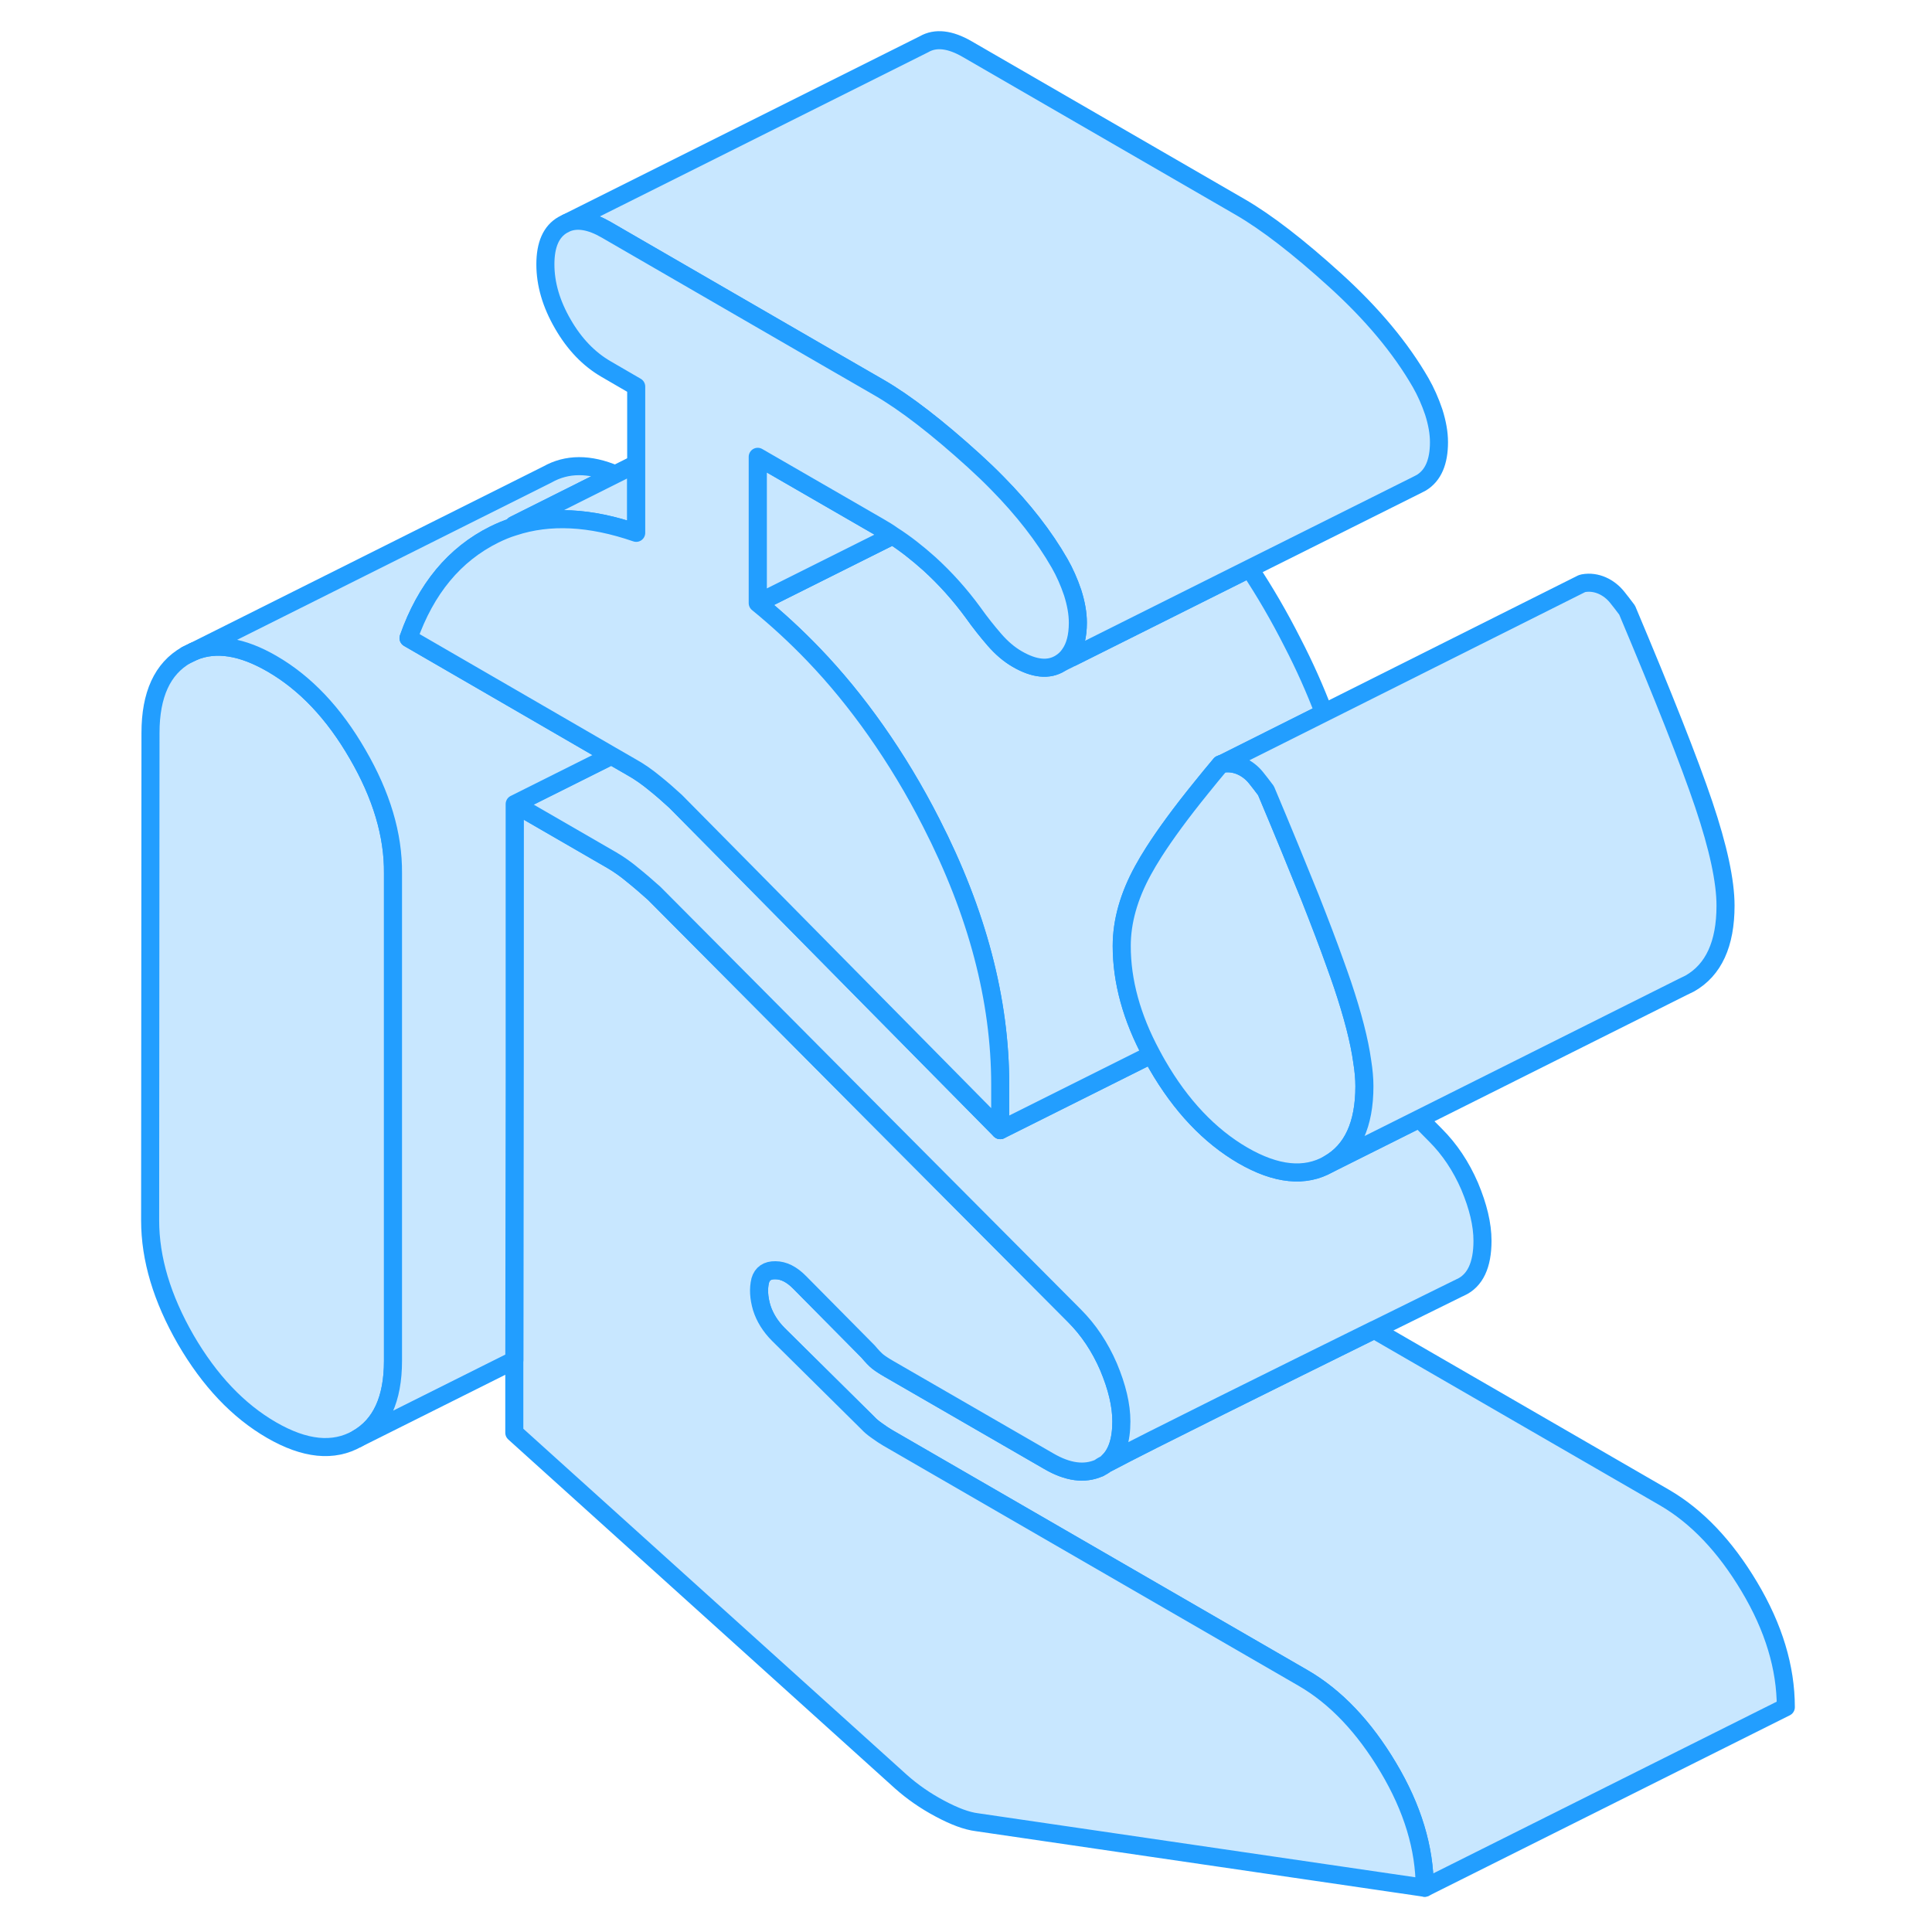 <svg width="48" height="48" viewBox="0 0 96 107" fill="#c8e7ff" xmlns="http://www.w3.org/2000/svg" stroke-width="1px" stroke-linecap="round" stroke-linejoin="round"><path d="M55.385 81.3C55.505 81.24 55.625 81.18 55.725 81.09C55.525 81.19 55.405 81.27 55.385 81.3ZM14.305 41.77C12.995 39.5 11.415 37.83 9.565 36.76C7.905 35.8 6.465 35.57 5.225 36.08L4.815 36.28C3.495 37.03 2.835 38.47 2.835 40.59L2.815 67.59C2.815 69.72 3.475 71.91 4.785 74.19C6.105 76.46 7.685 78.13 9.535 79.2C11.385 80.27 12.965 80.43 14.285 79.68C15.605 78.93 16.265 77.49 16.265 75.37V48.36C16.285 46.24 15.625 44.04 14.305 41.77Z" stroke="#229EFF" stroke-linejoin="round"/><path d="M93.404 94.55L73.404 104.55C73.404 102.36 72.734 100.14 71.385 97.88C70.044 95.63 68.475 93.98 66.685 92.94L43.664 79.63C43.495 79.53 43.295 79.4 43.075 79.24C42.845 79.08 42.685 78.94 42.565 78.81L37.614 73.91C37.164 73.46 36.855 72.96 36.685 72.42C36.525 71.87 36.495 71.37 36.605 70.92C36.715 70.54 36.995 70.34 37.445 70.35C37.895 70.35 38.345 70.57 38.795 71.03L42.575 74.85C42.795 75.11 42.974 75.3 43.114 75.41C43.255 75.52 43.465 75.66 43.745 75.82L52.575 80.92C53.635 81.54 54.565 81.66 55.374 81.3H55.385C55.505 81.24 55.625 81.18 55.725 81.09C55.775 81.06 55.834 81.03 55.895 81C57.934 79.91 65.525 76.16 70.605 73.65H70.615L86.685 82.94C88.475 83.98 90.044 85.63 91.385 87.88C92.734 90.14 93.404 92.36 93.404 94.55Z" stroke="#229EFF" stroke-linejoin="round"/><path d="M73.404 104.55L48.604 100.92C48.044 100.85 47.364 100.6 46.544 100.16C45.734 99.73 45.024 99.23 44.404 98.68L22.984 79.35V59.51L23.004 44.53L28.384 47.64C28.774 47.87 29.164 48.14 29.554 48.47C29.954 48.79 30.344 49.13 30.734 49.48L36.264 55.04L42.984 61.8L54.004 72.87C54.784 73.65 55.414 74.59 55.894 75.7C56.364 76.82 56.604 77.82 56.604 78.72C56.604 79.77 56.354 80.52 55.864 80.97C55.824 81.02 55.774 81.06 55.724 81.09C55.524 81.19 55.404 81.27 55.384 81.3H55.374C54.564 81.66 53.635 81.54 52.575 80.92L43.744 75.82C43.464 75.66 43.254 75.52 43.114 75.41C42.974 75.3 42.794 75.11 42.575 74.85L38.794 71.03C38.344 70.57 37.894 70.35 37.444 70.35C36.994 70.34 36.714 70.54 36.604 70.92C36.494 71.37 36.524 71.87 36.684 72.42C36.854 72.96 37.164 73.46 37.614 73.91L42.565 78.81C42.684 78.94 42.844 79.08 43.075 79.24C43.294 79.4 43.494 79.53 43.664 79.63L66.684 92.94C68.474 93.98 70.044 95.63 71.384 97.88C72.734 100.14 73.404 102.36 73.404 104.55Z" stroke="#229EFF" stroke-linejoin="round"/><path d="M76.605 68.72C76.605 70.07 76.195 70.93 75.385 71.3H75.375C75.375 71.3 75.345 71.32 75.325 71.33C75.305 71.34 75.285 71.35 75.255 71.36C74.775 71.6 72.965 72.49 70.615 73.65H70.605C65.525 76.16 57.935 79.91 55.895 81L55.865 80.97C56.355 80.52 56.605 79.77 56.605 78.72C56.605 77.82 56.365 76.82 55.895 75.7C55.415 74.59 54.785 73.65 54.005 72.87L42.985 61.8L36.265 55.04L30.735 49.48C30.345 49.13 29.955 48.79 29.555 48.47C29.165 48.14 28.775 47.87 28.385 47.64L23.005 44.53L28.365 41.85L29.475 42.49C29.925 42.74 30.345 43.04 30.735 43.36C31.135 43.68 31.525 44.02 31.915 44.38L36.275 48.79L42.995 55.6L49.895 62.59L58.275 58.4C58.375 58.59 58.485 58.79 58.595 58.98C59.905 61.25 61.495 62.92 63.335 63.99C65.185 65.06 66.775 65.22 68.085 64.47L73.105 61.96L74.005 62.87C74.785 63.65 75.415 64.59 75.895 65.7C76.365 66.82 76.605 67.82 76.605 68.72Z" stroke="#229EFF" stroke-linejoin="round"/><path d="M22.825 38.64L28.364 41.85L23.005 44.53V59.51L22.985 75.33L14.285 79.68C15.605 78.93 16.265 77.49 16.265 75.37V48.36C16.285 46.24 15.625 44.04 14.305 41.77C12.995 39.5 11.415 37.83 9.565 36.76C7.905 35.8 6.465 35.57 5.225 36.08L24.815 26.28C25.895 25.67 27.145 25.66 28.575 26.27L22.965 29.08C22.965 29.08 22.955 29.14 22.955 29.17C22.585 29.28 22.235 29.43 21.884 29.6C19.665 30.7 18.084 32.61 17.125 35.34L22.825 38.64Z" stroke="#229EFF" stroke-linejoin="round"/><path d="M29.735 25.69V29.51C27.185 28.63 24.925 28.52 22.955 29.17C22.955 29.14 22.965 29.11 22.965 29.08L28.575 26.27L29.735 25.69Z" stroke="#229EFF" stroke-linejoin="round"/><path d="M67.825 39.48L62.195 42.3C62.145 42.31 62.115 42.32 62.095 42.33C61.715 42.78 61.365 43.21 61.035 43.62C59.915 45 59.045 46.19 58.405 47.19C58.175 47.55 57.975 47.89 57.805 48.2C57.015 49.64 56.625 51.04 56.625 52.39C56.625 54.33 57.165 56.34 58.275 58.4L49.895 62.59V60.08C49.895 55.38 48.625 50.55 46.075 45.57C45.145 43.74 44.115 42.04 43.005 40.46C41.935 38.94 40.785 37.53 39.555 36.25C38.575 35.23 37.545 34.28 36.465 33.4L43.945 29.66C44.635 30.1 45.305 30.63 45.965 31.22C46.855 32.03 47.665 32.93 48.395 33.93C48.785 34.48 49.185 34.98 49.575 35.43C49.965 35.88 50.385 36.24 50.835 36.5C51.785 37.05 52.585 37.13 53.225 36.73L53.905 36.39L63.705 31.49C64.555 32.77 65.345 34.13 66.075 35.57C66.755 36.88 67.335 38.19 67.825 39.48Z" stroke="#229EFF" stroke-linejoin="round"/><path d="M74.195 24.49C74.195 25.58 73.875 26.33 73.225 26.73L72.975 26.86L63.705 31.49L53.905 36.39L53.745 36.23C54.045 35.81 54.195 35.23 54.195 34.49C54.195 33.97 54.095 33.42 53.905 32.82C53.705 32.23 53.465 31.69 53.185 31.2C52.325 29.7 51.165 28.21 49.735 26.76C49.325 26.34 48.895 25.93 48.445 25.52C46.395 23.66 44.645 22.31 43.195 21.47L40.925 20.16L40.855 20.12L28.065 12.72C27.215 12.23 26.475 12.1 25.875 12.35L45.675 2.45C46.315 2.08 47.115 2.17 48.065 2.72L63.195 11.47C64.645 12.31 66.395 13.66 68.445 15.52C70.485 17.37 72.075 19.27 73.185 21.2C73.465 21.69 73.705 22.23 73.905 22.82C74.095 23.42 74.195 23.97 74.195 24.49Z" stroke="#229EFF" stroke-linejoin="round"/><path d="M70.065 60.16C70.065 62.28 69.405 63.72 68.085 64.47C66.775 65.22 65.185 65.06 63.335 63.99C61.495 62.92 59.905 61.25 58.595 58.98C58.485 58.79 58.375 58.59 58.275 58.4C57.165 56.34 56.625 54.33 56.625 52.39C56.625 51.04 57.015 49.64 57.805 48.2C57.975 47.89 58.175 47.55 58.405 47.19C59.045 46.19 59.915 45 61.035 43.62C61.365 43.21 61.715 42.78 62.095 42.33C62.115 42.32 62.145 42.31 62.195 42.3C62.915 42.17 63.625 42.52 64.075 43.09C64.235 43.29 64.415 43.52 64.615 43.79C65.555 46.02 66.365 48 67.055 49.71C67.595 51.08 68.055 52.28 68.425 53.32C68.585 53.76 68.725 54.16 68.855 54.54C69.415 56.21 69.785 57.63 69.945 58.79C70.025 59.29 70.065 59.75 70.065 60.16Z" stroke="#229EFF" stroke-linejoin="round"/><path d="M90.065 50.16C90.065 52.28 89.405 53.72 88.085 54.47L87.675 54.67L73.105 61.96L68.085 64.47C69.405 63.72 70.065 62.28 70.065 60.16C70.065 59.75 70.025 59.29 69.945 58.79C69.785 57.63 69.415 56.21 68.855 54.54C68.725 54.16 68.585 53.76 68.425 53.32C68.055 52.28 67.595 51.08 67.055 49.71C66.365 48 65.555 46.02 64.615 43.79C64.415 43.52 64.235 43.29 64.075 43.09C63.625 42.52 62.915 42.17 62.195 42.3L67.825 39.48L82.095 32.33C82.095 32.33 82.145 32.31 82.195 32.3C82.915 32.17 83.625 32.52 84.075 33.09C84.235 33.29 84.415 33.52 84.615 33.79C86.625 38.56 88.045 42.14 88.855 44.54C89.665 46.94 90.065 48.81 90.065 50.16Z" stroke="#229EFF" stroke-linejoin="round"/><path d="M43.945 29.66L36.465 33.4V25.3L43.185 29.18C43.445 29.33 43.695 29.48 43.945 29.66Z" stroke="#229EFF" stroke-linejoin="round"/><path d="M54.195 34.49C54.195 35.23 54.045 35.81 53.745 36.23C53.615 36.43 53.435 36.6 53.225 36.73C52.585 37.13 51.785 37.05 50.835 36.5C50.385 36.24 49.965 35.88 49.575 35.43C49.185 34.98 48.785 34.48 48.395 33.93C47.665 32.93 46.855 32.03 45.965 31.22C45.305 30.63 44.635 30.1 43.945 29.66C43.695 29.48 43.445 29.33 43.185 29.18L36.465 25.3V33.4C37.545 34.28 38.575 35.23 39.555 36.25C40.785 37.53 41.935 38.94 43.005 40.46C44.115 42.04 45.145 43.74 46.075 45.57C48.625 50.55 49.895 55.38 49.895 60.08V62.59L42.995 55.6L36.275 48.79L31.915 44.38C31.525 44.02 31.135 43.68 30.735 43.36C30.345 43.04 29.925 42.74 29.475 42.49L28.365 41.85L22.825 38.64L17.125 35.34C18.085 32.61 19.665 30.7 21.885 29.6C22.235 29.43 22.585 29.28 22.955 29.17C24.925 28.52 27.185 28.63 29.735 29.51V21.41L28.065 20.44C27.115 19.89 26.315 19.06 25.675 17.95C25.025 16.83 24.705 15.73 24.705 14.64C24.705 13.55 25.025 12.82 25.675 12.45L25.875 12.35C26.475 12.1 27.215 12.23 28.065 12.72L40.855 20.12L40.925 20.16L43.195 21.47C44.645 22.31 46.395 23.66 48.445 25.52C48.895 25.93 49.325 26.34 49.735 26.76C51.165 28.21 52.325 29.7 53.185 31.2C53.465 31.69 53.705 32.23 53.905 32.82C54.095 33.42 54.195 33.97 54.195 34.49Z" stroke="#229EFF" stroke-linejoin="round"/><path d="M5.225 36.08L4.815 36.28" stroke="#229EFF" stroke-linejoin="round"/></svg>